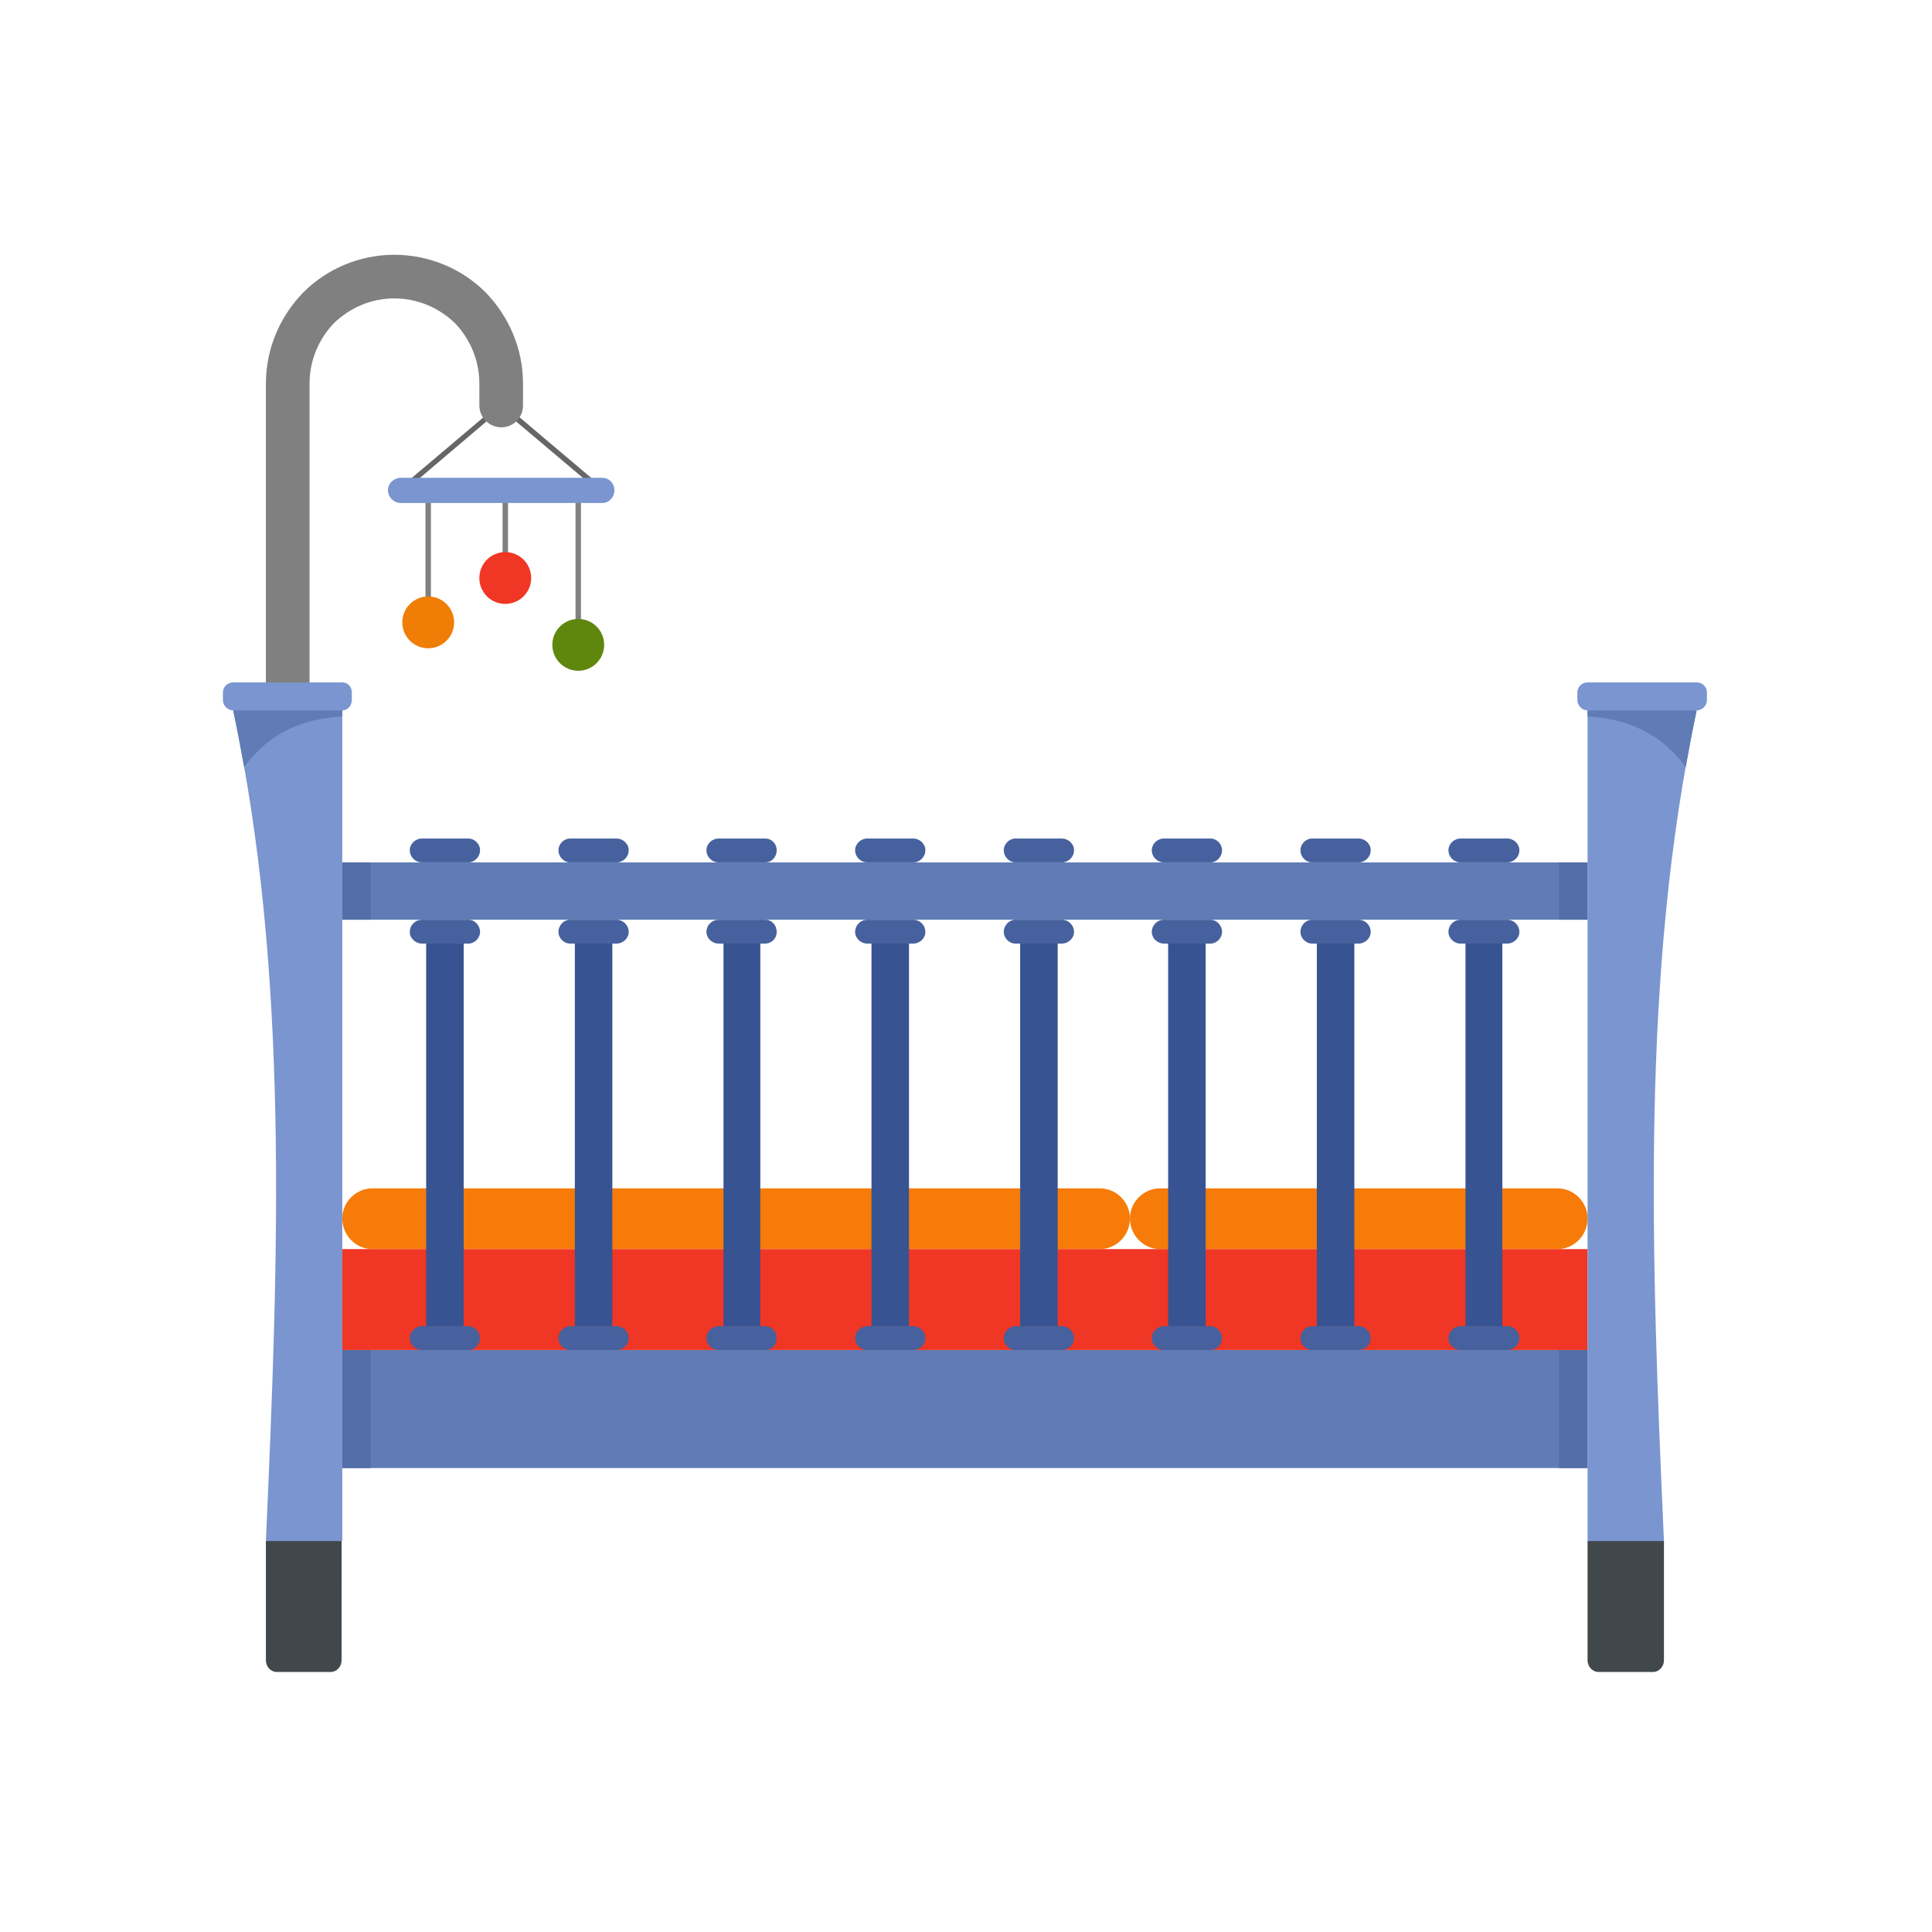 <svg width="364" height="364" viewBox="0 0 364 364" fill="none" xmlns="http://www.w3.org/2000/svg">
<path d="M81.189 93.359H80.16V115.46H81.189V93.359Z" fill="#808080"/>
<path d="M95.712 93.359H94.684V110.834H95.712V93.359Z" fill="#808080"/>
<path d="M109.456 93.359H108.428V118.672H109.456V93.359Z" fill="#808080"/>
<path d="M76.691 90.791L94.166 76.015L94.424 75.758L94.808 76.015L112.283 90.791L111.641 91.562L94.424 77.042L77.334 91.562L76.691 90.791Z" fill="#666666"/>
<path d="M98.536 76.397C98.536 78.709 96.738 80.508 94.425 80.508C92.24 80.508 90.314 78.709 90.314 76.397V72.285C90.314 67.788 88.515 63.806 85.688 60.849C82.732 58.023 78.748 56.224 74.252 56.224C69.884 56.224 65.9 58.023 62.946 60.849C60.118 63.804 58.32 67.788 58.32 72.285V131.134C58.32 133.447 56.392 135.246 54.209 135.246C51.896 135.246 50.098 133.447 50.098 131.134V72.285C50.098 65.604 52.795 59.565 57.165 55.068C61.534 50.699 67.702 48 74.254 48C80.935 48 87.103 50.698 91.472 55.068C95.84 59.565 98.538 65.604 98.538 72.285V76.397H98.536Z" fill="#808080"/>
<path fill-rule="evenodd" clip-rule="evenodd" d="M70.14 223.898H207.238C210.322 223.898 212.892 226.468 212.892 229.553C212.892 232.765 210.322 235.334 207.238 235.334H70.14C67.056 235.334 64.486 232.765 64.486 229.553C64.488 226.468 67.058 223.898 70.14 223.898Z" fill="#F67B09"/>
<path fill-rule="evenodd" clip-rule="evenodd" d="M293.454 223.898H218.545C215.461 223.898 212.891 226.468 212.891 229.553C212.891 232.765 215.461 235.334 218.545 235.334H293.454C296.538 235.334 299.108 232.765 299.108 229.553C299.108 226.468 296.538 223.898 293.454 223.898Z" fill="#F67B09"/>
<path d="M299.108 235.336H64.486V254.352H299.108V235.336Z" fill="#F03624"/>
<path d="M299.108 162.484H64.486V173.278H299.108V162.484Z" fill="#607BB5"/>
<path d="M299.108 254.359H64.486V276.588H299.108V254.359Z" fill="#607BB5"/>
<path fill-rule="evenodd" clip-rule="evenodd" d="M64.487 290.329C61.018 290.329 53.566 290.329 50.096 290.329C52.539 235.85 54.465 183.169 43.93 133.828C50.74 133.828 57.549 133.828 64.487 133.828C64.487 185.996 64.487 238.162 64.487 290.329Z" fill="#7A95CF"/>
<path fill-rule="evenodd" clip-rule="evenodd" d="M45.985 144.493C45.343 140.896 44.701 137.425 43.93 133.828C50.74 133.828 57.549 133.828 64.487 133.828V134.985C55.238 135.499 49.841 139.353 45.985 144.493Z" fill="#607BB5"/>
<path d="M69.883 162.484H64.486V173.278H69.883V162.484Z" fill="#536EA8"/>
<path d="M69.883 254.359H64.486V276.588H69.883V254.359Z" fill="#536EA8"/>
<path d="M299.11 162.484H293.713V173.278H299.11V162.484Z" fill="#536EA8"/>
<path d="M299.11 254.359H293.713V276.588H299.11V254.359Z" fill="#536EA8"/>
<path fill-rule="evenodd" clip-rule="evenodd" d="M43.928 128.57H64.487C65.516 128.57 66.285 129.342 66.285 130.498V131.912C66.285 132.94 65.514 133.839 64.487 133.839H43.928C42.899 133.839 42 132.94 42 131.912V130.498C42.002 129.342 42.901 128.57 43.928 128.57Z" fill="#7A95CF"/>
<path fill-rule="evenodd" clip-rule="evenodd" d="M299.107 290.329C302.577 290.329 310.029 290.329 313.498 290.329C311.056 235.85 309.13 183.169 319.665 133.828C312.855 133.828 305.916 133.828 299.107 133.828C299.107 185.996 299.107 238.162 299.107 290.329Z" fill="#7A95CF"/>
<path fill-rule="evenodd" clip-rule="evenodd" d="M317.609 144.493C318.252 140.896 318.894 137.425 319.665 133.828C312.855 133.828 305.916 133.828 299.107 133.828V134.985C308.231 135.499 313.755 139.353 317.609 144.493Z" fill="#607BB5"/>
<path fill-rule="evenodd" clip-rule="evenodd" d="M319.667 128.57H299.109C298.081 128.57 297.182 129.342 297.182 130.498V131.912C297.182 132.94 298.081 133.839 299.109 133.839H319.667C320.696 133.839 321.595 132.94 321.595 131.912V130.498C321.595 129.342 320.696 128.57 319.667 128.57Z" fill="#7A95CF"/>
<path d="M87.359 177.766H80.291V249.849H87.359V177.766Z" fill="#375391"/>
<path fill-rule="evenodd" clip-rule="evenodd" d="M79.52 173.281H88.257C89.413 173.281 90.442 174.308 90.442 175.594C90.442 176.75 89.413 177.779 88.257 177.779H79.52C78.236 177.779 77.207 176.75 77.207 175.594C77.207 174.308 78.236 173.281 79.52 173.281Z" fill="#46619D"/>
<path fill-rule="evenodd" clip-rule="evenodd" d="M79.52 249.859H88.257C89.413 249.859 90.442 250.888 90.442 252.172C90.442 253.328 89.413 254.357 88.257 254.357H79.52C78.236 254.357 77.207 253.328 77.207 252.172C77.207 250.886 78.236 249.859 79.52 249.859Z" fill="#46619D"/>
<path fill-rule="evenodd" clip-rule="evenodd" d="M108.303 177.766C110.615 177.766 112.928 177.766 115.369 177.766C115.369 201.792 115.369 225.821 115.369 249.847C112.927 249.847 110.615 249.847 108.303 249.847C108.303 225.821 108.303 201.794 108.303 177.766Z" fill="#375391"/>
<path fill-rule="evenodd" clip-rule="evenodd" d="M107.4 173.281C110.355 173.281 113.311 173.281 116.137 173.281C117.421 173.281 118.45 174.308 118.45 175.594C118.45 176.75 117.421 177.779 116.137 177.779C113.31 177.779 110.355 177.779 107.4 177.779C106.244 177.779 105.217 176.75 105.217 175.594C105.215 174.308 106.244 173.281 107.4 173.281Z" fill="#46619D"/>
<path fill-rule="evenodd" clip-rule="evenodd" d="M107.4 249.859C110.355 249.859 113.311 249.859 116.137 249.859C117.421 249.859 118.45 250.888 118.45 252.172C118.45 253.328 117.421 254.357 116.137 254.357C113.31 254.357 110.355 254.357 107.4 254.357C106.244 254.357 105.217 253.328 105.217 252.172C105.215 250.886 106.244 249.859 107.4 249.859Z" fill="#46619D"/>
<path fill-rule="evenodd" clip-rule="evenodd" d="M136.311 177.766C138.623 177.766 140.936 177.766 143.249 177.766C143.249 201.792 143.249 225.821 143.249 249.847C140.936 249.847 138.623 249.847 136.311 249.847C136.311 225.821 136.311 201.794 136.311 177.766Z" fill="#375391"/>
<path fill-rule="evenodd" clip-rule="evenodd" d="M135.412 173.281C138.367 173.281 141.194 173.281 144.149 173.281C145.435 173.281 146.334 174.308 146.334 175.594C146.334 176.75 145.435 177.779 144.149 177.779C141.194 177.779 138.367 177.779 135.412 177.779C134.128 177.779 133.1 176.75 133.1 175.594C133.1 174.308 134.128 173.281 135.412 173.281Z" fill="#46619D"/>
<path fill-rule="evenodd" clip-rule="evenodd" d="M135.412 249.859C138.367 249.859 141.194 249.859 144.149 249.859C145.435 249.859 146.334 250.888 146.334 252.172C146.334 253.328 145.435 254.357 144.149 254.357C141.194 254.357 138.367 254.357 135.412 254.357C134.128 254.357 133.1 253.328 133.1 252.172C133.1 250.886 134.128 249.859 135.412 249.859Z" fill="#46619D"/>
<path fill-rule="evenodd" clip-rule="evenodd" d="M164.193 177.766C166.506 177.766 168.947 177.766 171.259 177.766C171.259 201.792 171.259 225.821 171.259 249.847C168.947 249.847 166.505 249.847 164.193 249.847C164.193 225.821 164.193 201.794 164.193 177.766Z" fill="#375391"/>
<path fill-rule="evenodd" clip-rule="evenodd" d="M163.424 173.281C166.251 173.281 169.206 173.281 172.033 173.281C173.317 173.281 174.346 174.308 174.346 175.594C174.346 176.75 173.317 177.779 172.033 177.779C169.206 177.779 166.251 177.779 163.424 177.779C162.14 177.779 161.111 176.75 161.111 175.594C161.111 174.308 162.14 173.281 163.424 173.281Z" fill="#46619D"/>
<path fill-rule="evenodd" clip-rule="evenodd" d="M163.424 249.859C166.251 249.859 169.206 249.859 172.033 249.859C173.317 249.859 174.346 250.888 174.346 252.172C174.346 253.328 173.317 254.357 172.033 254.357C169.206 254.357 166.251 254.357 163.424 254.357C162.14 254.357 161.111 253.328 161.111 252.172C161.111 250.886 162.14 249.859 163.424 249.859Z" fill="#46619D"/>
<path fill-rule="evenodd" clip-rule="evenodd" d="M192.205 177.766C194.518 177.766 196.831 177.766 199.273 177.766C199.273 201.792 199.273 225.821 199.273 249.847C196.831 249.847 194.519 249.847 192.205 249.847C192.205 225.821 192.205 201.794 192.205 177.766Z" fill="#375391"/>
<path fill-rule="evenodd" clip-rule="evenodd" d="M191.304 173.281C194.259 173.281 197.086 173.281 200.041 173.281C201.325 173.281 202.354 174.308 202.354 175.594C202.354 176.75 201.325 177.779 200.041 177.779C197.086 177.779 194.259 177.779 191.304 177.779C190.148 177.779 189.119 176.75 189.119 175.594C189.121 174.308 190.148 173.281 191.304 173.281Z" fill="#46619D"/>
<path fill-rule="evenodd" clip-rule="evenodd" d="M191.304 249.859C194.259 249.859 197.086 249.859 200.041 249.859C201.325 249.859 202.354 250.888 202.354 252.172C202.354 253.328 201.325 254.357 200.041 254.357C197.086 254.357 194.259 254.357 191.304 254.357C190.148 254.357 189.119 253.328 189.119 252.172C189.121 250.886 190.148 249.859 191.304 249.859Z" fill="#46619D"/>
<path fill-rule="evenodd" clip-rule="evenodd" d="M220.086 177.766C222.528 177.766 224.841 177.766 227.154 177.766C227.154 201.792 227.154 225.821 227.154 249.847C224.841 249.847 222.528 249.847 220.086 249.847C220.086 225.821 220.086 201.794 220.086 177.766Z" fill="#375391"/>
<path fill-rule="evenodd" clip-rule="evenodd" d="M219.319 173.281C222.146 173.281 225.1 173.281 228.055 173.281C229.212 173.281 230.24 174.308 230.24 175.594C230.24 176.75 229.212 177.779 228.055 177.779C225.1 177.779 222.144 177.779 219.319 177.779C218.034 177.779 217.006 176.75 217.006 175.594C217.006 174.308 218.033 173.281 219.319 173.281Z" fill="#46619D"/>
<path fill-rule="evenodd" clip-rule="evenodd" d="M219.319 249.859C222.146 249.859 225.1 249.859 228.055 249.859C229.212 249.859 230.24 250.888 230.24 252.172C230.24 253.328 229.212 254.357 228.055 254.357C225.1 254.357 222.144 254.357 219.319 254.357C218.034 254.357 217.006 253.328 217.006 252.172C217.006 250.886 218.033 249.859 219.319 249.859Z" fill="#46619D"/>
<path fill-rule="evenodd" clip-rule="evenodd" d="M248.098 177.766C250.41 177.766 252.853 177.766 255.165 177.766C255.165 201.792 255.165 225.821 255.165 249.847C252.853 249.847 250.412 249.847 248.098 249.847C248.098 225.821 248.098 201.794 248.098 177.766Z" fill="#375391"/>
<path fill-rule="evenodd" clip-rule="evenodd" d="M247.199 173.281C250.153 173.281 253.11 173.281 255.935 173.281C257.22 173.281 258.248 174.308 258.248 175.594C258.248 176.75 257.22 177.779 255.935 177.779C253.108 177.779 250.153 177.779 247.199 177.779C246.042 177.779 245.014 176.75 245.014 175.594C245.014 174.308 246.042 173.281 247.199 173.281Z" fill="#46619D"/>
<path fill-rule="evenodd" clip-rule="evenodd" d="M247.199 249.859C250.153 249.859 253.11 249.859 255.935 249.859C257.22 249.859 258.248 250.888 258.248 252.172C258.248 253.328 257.22 254.357 255.935 254.357C253.108 254.357 250.153 254.357 247.199 254.357C246.042 254.357 245.014 253.328 245.014 252.172C245.014 250.886 246.042 249.859 247.199 249.859Z" fill="#46619D"/>
<path d="M283.048 177.766H276.109V249.849H283.048V177.766Z" fill="#375391"/>
<path fill-rule="evenodd" clip-rule="evenodd" d="M275.209 173.281H283.946C285.23 173.281 286.259 174.308 286.259 175.594C286.259 176.75 285.23 177.779 283.946 177.779H275.209C273.925 177.779 272.896 176.75 272.896 175.594C272.896 174.308 273.923 173.281 275.209 173.281Z" fill="#46619D"/>
<path fill-rule="evenodd" clip-rule="evenodd" d="M275.209 249.859H283.946C285.23 249.859 286.259 250.888 286.259 252.172C286.259 253.328 285.23 254.357 283.946 254.357H275.209C273.925 254.357 272.896 253.328 272.896 252.172C272.896 250.886 273.923 249.859 275.209 249.859Z" fill="#46619D"/>
<path fill-rule="evenodd" clip-rule="evenodd" d="M79.52 157.984H88.257C89.413 157.984 90.442 159.013 90.442 160.169C90.442 161.454 89.413 162.482 88.257 162.482H79.52C78.236 162.482 77.207 161.454 77.207 160.169C77.207 159.011 78.236 157.984 79.52 157.984Z" fill="#46619D"/>
<path fill-rule="evenodd" clip-rule="evenodd" d="M107.4 157.984C110.355 157.984 113.311 157.984 116.137 157.984C117.421 157.984 118.45 159.013 118.45 160.169C118.45 161.454 117.421 162.482 116.137 162.482C113.31 162.482 110.355 162.482 107.4 162.482C106.244 162.482 105.217 161.454 105.217 160.169C105.215 159.011 106.244 157.984 107.4 157.984Z" fill="#46619D"/>
<path fill-rule="evenodd" clip-rule="evenodd" d="M135.412 157.984C138.367 157.984 141.194 157.984 144.149 157.984C145.435 157.984 146.334 159.013 146.334 160.169C146.334 161.454 145.435 162.482 144.149 162.482C141.194 162.482 138.367 162.482 135.412 162.482C134.128 162.482 133.1 161.454 133.1 160.169C133.1 159.011 134.128 157.984 135.412 157.984Z" fill="#46619D"/>
<path fill-rule="evenodd" clip-rule="evenodd" d="M163.424 157.984C166.251 157.984 169.206 157.984 172.033 157.984C173.317 157.984 174.346 159.013 174.346 160.169C174.346 161.454 173.317 162.482 172.033 162.482C169.206 162.482 166.251 162.482 163.424 162.482C162.14 162.482 161.111 161.454 161.111 160.169C161.111 159.011 162.14 157.984 163.424 157.984Z" fill="#46619D"/>
<path fill-rule="evenodd" clip-rule="evenodd" d="M191.304 157.984C194.259 157.984 197.086 157.984 200.041 157.984C201.325 157.984 202.354 159.013 202.354 160.169C202.354 161.454 201.325 162.482 200.041 162.482C197.086 162.482 194.259 162.482 191.304 162.482C190.148 162.482 189.119 161.454 189.119 160.169C189.121 159.011 190.148 157.984 191.304 157.984Z" fill="#46619D"/>
<path fill-rule="evenodd" clip-rule="evenodd" d="M219.319 157.984C222.146 157.984 225.1 157.984 228.055 157.984C229.212 157.984 230.24 159.013 230.24 160.169C230.24 161.454 229.212 162.482 228.055 162.482C225.1 162.482 222.144 162.482 219.319 162.482C218.034 162.482 217.006 161.454 217.006 160.169C217.006 159.011 218.033 157.984 219.319 157.984Z" fill="#46619D"/>
<path fill-rule="evenodd" clip-rule="evenodd" d="M247.199 157.984C250.153 157.984 253.11 157.984 255.935 157.984C257.22 157.984 258.248 159.013 258.248 160.169C258.248 161.454 257.22 162.482 255.935 162.482C253.108 162.482 250.153 162.482 247.199 162.482C246.042 162.482 245.014 161.454 245.014 160.169C245.014 159.011 246.042 157.984 247.199 157.984Z" fill="#46619D"/>
<path fill-rule="evenodd" clip-rule="evenodd" d="M275.209 157.984H283.946C285.23 157.984 286.259 159.013 286.259 160.169C286.259 161.454 285.23 162.482 283.946 162.482H275.209C273.925 162.482 272.896 161.454 272.896 160.169C272.896 159.011 273.923 157.984 275.209 157.984Z" fill="#46619D"/>
<path fill-rule="evenodd" clip-rule="evenodd" d="M64.357 290.336H50.094V312.821C50.094 313.978 50.993 315.006 52.149 315.006H62.3C63.456 315.006 64.355 313.978 64.355 312.821L64.357 290.336Z" fill="#40484C"/>
<path fill-rule="evenodd" clip-rule="evenodd" d="M313.498 290.336H299.107V312.821C299.107 313.978 300.007 315.006 301.163 315.006H311.443C312.599 315.006 313.498 313.978 313.498 312.821V290.336Z" fill="#40484C"/>
<path fill-rule="evenodd" clip-rule="evenodd" d="M75.538 90.016H113.443C114.727 90.016 115.755 91.044 115.755 92.328C115.755 93.742 114.727 94.77 113.443 94.77H75.538C74.254 94.77 73.096 93.742 73.096 92.328C73.097 91.044 74.254 90.016 75.538 90.016Z" fill="#7A95CF"/>
<path fill-rule="evenodd" clip-rule="evenodd" d="M80.678 112.375C83.375 112.375 85.56 114.56 85.56 117.258C85.56 119.955 83.377 122.14 80.678 122.14C77.978 122.14 75.795 119.955 75.795 117.258C75.795 114.56 77.98 112.375 80.678 112.375Z" fill="#F07D05"/>
<path fill-rule="evenodd" clip-rule="evenodd" d="M95.193 104.016C97.891 104.016 100.076 106.201 100.076 108.898C100.076 111.596 97.891 113.781 95.193 113.781C92.496 113.781 90.311 111.598 90.311 108.898C90.312 106.201 92.496 104.016 95.193 104.016Z" fill="#F03624"/>
<path fill-rule="evenodd" clip-rule="evenodd" d="M108.945 116.609C111.643 116.609 113.828 118.794 113.828 121.492C113.828 124.19 111.643 126.375 108.945 126.375C106.247 126.375 104.062 124.19 104.062 121.492C104.062 118.793 106.247 116.609 108.945 116.609Z" fill="#5F870E"/>
</svg>
